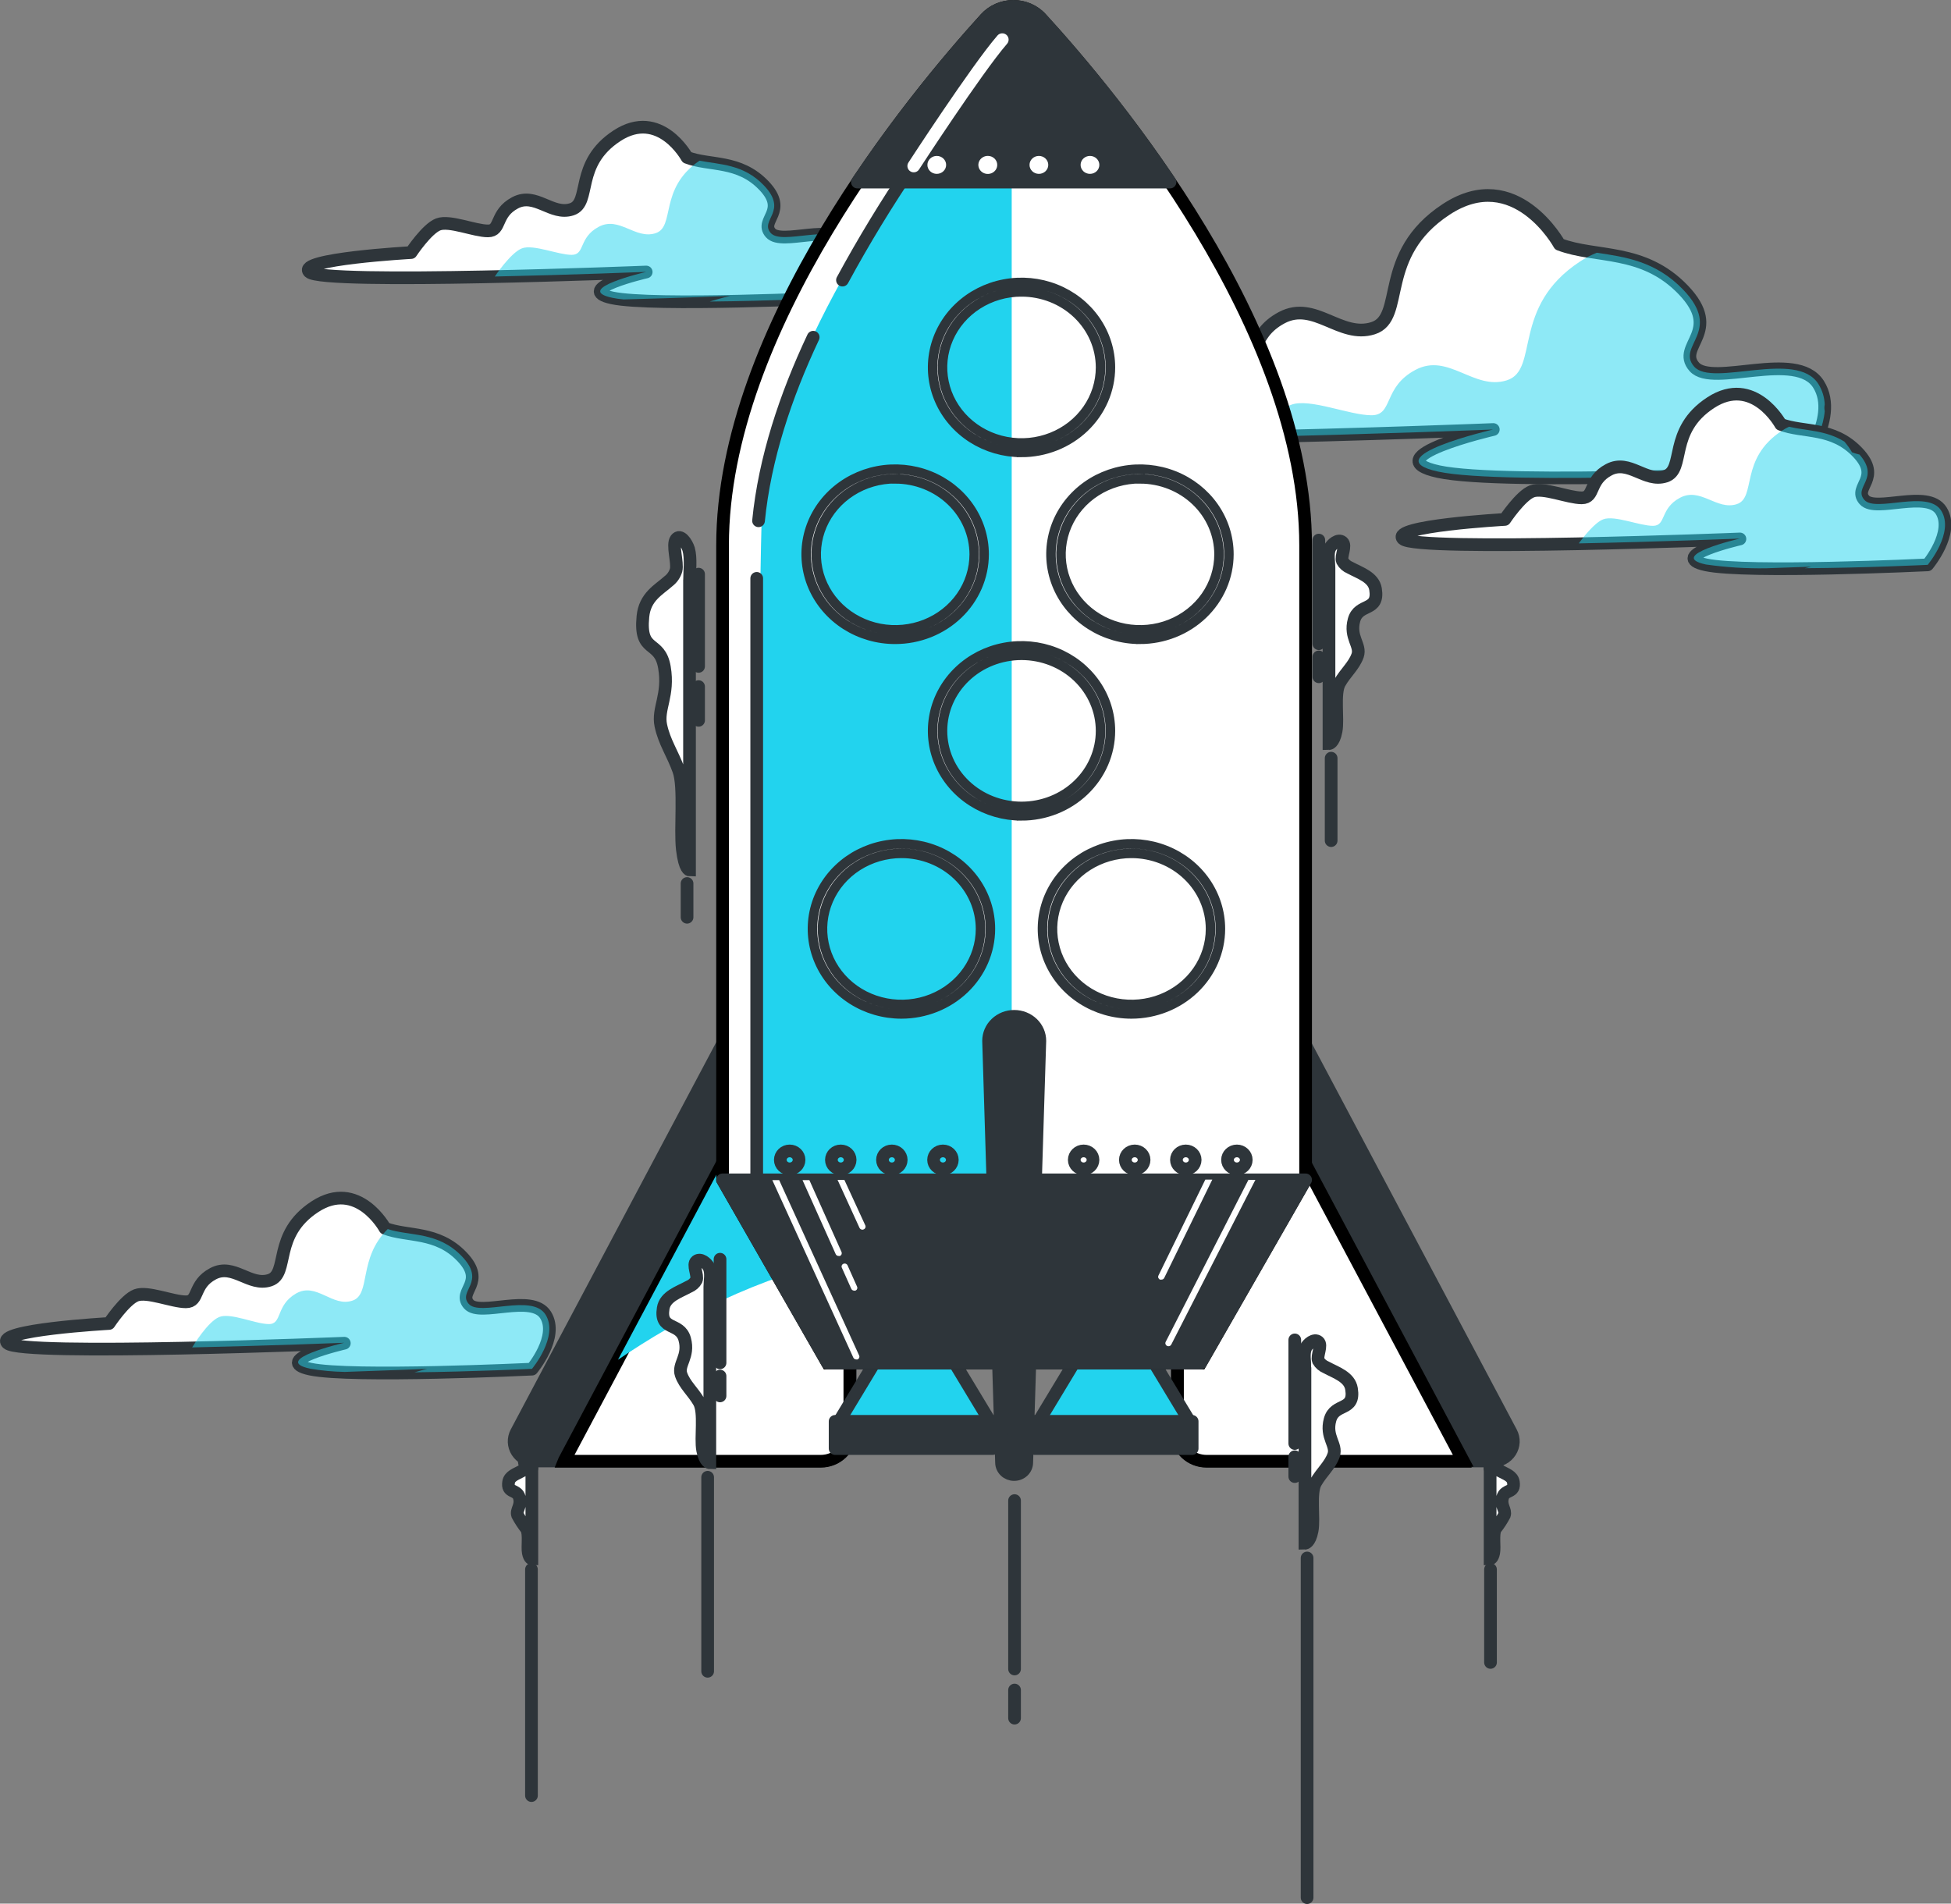 <?xml version="1.0" encoding="UTF-8" standalone="no"?>
<svg
   width="153.807"
   height="150.085"
   viewBox="0 0 153.807 150.085"
   fill="none"
   version="1.1"
   id="svg91"
   sodipodi:docname="Social Growth-bro 1.svg"
   inkscape:version="1.3 (0e150ed6c4, 2023-07-21)"
   inkscape:export-filename="Social Growth-bro 1.svg"
   inkscape:export-xdpi="96"
   inkscape:export-ydpi="96"
   xmlns:inkscape="http://www.inkscape.org/namespaces/inkscape"
   xmlns:sodipodi="http://sodipodi.sourceforge.net/DTD/sodipodi-0.dtd"
   xmlns="http://www.w3.org/2000/svg"
   xmlns:svg="http://www.w3.org/2000/svg">
  <rect x="0" y="0" width="153.807" height="150.085" fill="#808080" stroke="none"/>
  <defs
     id="defs91" />
  <sodipodi:namedview
     id="namedview91"
     pagecolor="#ffffff"
     bordercolor="#000000"
     borderopacity="0.25"
     inkscape:showpageshadow="false"
     inkscape:pageopacity="0.0"
     inkscape:pagecheckerboard="false"
     inkscape:deskcolor="#d1d1d1"
     inkscape:zoom="16.186209"
     inkscape:cx="115.34511"
     inkscape:cy="71.511495"
     inkscape:window-width="1600"
     inkscape:window-height="877"
     inkscape:window-x="-8"
     inkscape:window-y="-8"
     inkscape:window-maximized="1"
     inkscape:current-layer="svg91"
     showborder="false"
     borderlayer="false"
     inkscape:clip-to-page="false" />
  <path
     d="m 122.937,19.263 c 0,0 -3.472,-6.337 -8.928,-2.756 -5.456,3.581 -3.17,8.538 -5.759,9.368 -2.589,0.83 -4.608,-2.206 -7.202,-0.83 -2.594,1.376 -1.731,3.581 -3.472,3.581 -1.741,0 -4.895,-1.376 -6.338,-0.825 -1.444,0.55 -3.472,3.581 -3.472,3.581 0,0 -14.687,0.825 -12.961,2.481 1.726,1.655 42.919,0 42.919,0 0,0 -9.503,2.201 -4.32,3.321 5.183,1.119 28.232,0 28.232,0 0,0 3.472,-4.132 1.726,-6.888 -1.746,-2.756 -8.352,0.275 -9.796,-1.376 -1.443,-1.651 2.307,-2.756 -0.863,-6.062 -3.169,-3.306 -6.889,-2.495 -9.766,-3.595 z"
     fill="#ffffff"
     stroke="#2e353a"
     stroke-linecap="round"
     stroke-linejoin="round"
     id="path1" />
  <g
     style="mix-blend-mode:multiply"
     opacity="0.51"
     id="g2"
     transform="translate(-43.586,-39.602)">
    <path
       d="m 187.438,72.018 c -0.037,-0.174 -0.037,-0.353 0,-0.526 -0.022,-0.567 -0.193,-1.12 -0.496,-1.608 -1.726,-2.756 -8.353,0.275 -9.796,-1.376 -1.444,-1.651 2.306,-2.756 -0.863,-6.062 -2.158,-2.253 -4.578,-2.585 -6.815,-2.917 -0.465,0.187 -0.909,0.419 -1.325,0.693 -5.456,3.581 -3.169,8.538 -5.763,9.364 -2.594,0.825 -4.608,-2.201 -7.202,-0.825 -2.594,1.376 -1.726,3.581 -3.472,3.581 -1.746,0 -4.896,-1.376 -6.334,-0.825 -0.878,0.337 -1.984,1.594 -2.688,2.523 9.701,-0.218 18.605,-0.574 18.605,-0.574 0,0 -9.504,2.201 -4.321,3.32 5.184,1.119 28.233,0 28.233,0 0,0 2.043,-2.41 2.237,-4.767 z"
       fill="#22d3ee"
       id="path2" />
  </g>
  <path
     d="m 30.352,96.841 c 0,0 -2.138,-3.918 -5.525,-1.702 -3.388,2.215 -1.984,5.284 -3.566,5.796 -1.582,0.512 -2.852,-1.366 -4.464,-0.512 -1.612,0.854 -1.071,2.215 -2.138,2.215 -1.066,0 -3.031,-0.849 -3.923,-0.512 -0.893,0.336 -2.138,2.22 -2.138,2.22 0,0 -9.082,0.507 -8.01,1.555 1.071,1.049 26.556,0 26.556,0 0,0 -5.883,1.362 -2.673,2.045 3.209,0.683 17.469,0 17.469,0 0,0 2.138,-2.557 1.071,-4.269 -1.066,-1.713 -5.173,0.17 -6.061,-0.854 -0.888,-1.025 1.424,-1.703 -0.536,-3.747 -1.959,-2.045 -4.28,-1.552 -6.061,-2.235 z"
     fill="#ffffff"
     stroke="#2e353a"
     stroke-linecap="round"
     stroke-linejoin="round"
     id="path3" />
  <g
     style="mix-blend-mode:multiply"
     opacity="0.51"
     id="g4"
     transform="translate(-43.586,-39.602)">
    <path
       d="m 85.525,147.524 c 0,0 2.138,-2.557 1.071,-4.269 -1.066,-1.713 -5.173,0.171 -6.061,-0.854 -0.888,-1.025 1.423,-1.703 -0.536,-3.747 -1.885,-1.969 -4.097,-1.575 -5.848,-2.149 -2.351,2.319 -1.304,5.132 -2.763,5.635 -1.602,0.56 -2.852,-1.485 -4.464,-0.555 -1.612,0.93 -1.071,2.41 -2.138,2.41 -1.066,0 -3.03,-0.925 -3.923,-0.555 -0.893,0.37 -2.019,2.215 -2.128,2.395 6.185,-0.133 11.983,-0.365 11.983,-0.365 0,0 -5.883,1.361 -2.673,2.044 0.899,0.153 1.81,0.237 2.723,0.252 3.735,-0.124 6.493,-0.242 6.493,-0.242 0,0 -0.426,0.104 -0.992,0.275 4.603,-0.052 9.255,-0.275 9.255,-0.275 z"
       fill="#22d3ee"
       id="path4" />
  </g>
  <path
     d="m 54.161,12.409 c 0,0 -2.138,-3.918 -5.525,-1.703 -3.388,2.215 -1.984,5.284 -3.566,5.796 -1.582,0.512 -2.852,-1.366 -4.464,-0.512 -1.612,0.854 -1.071,2.215 -2.138,2.215 -1.066,0 -3.031,-0.854 -3.923,-0.512 -0.893,0.342 -2.138,2.22 -2.138,2.22 0,0 -9.092,0.507 -8.02,1.532 1.071,1.025 26.556,0 26.556,0 0,0 -5.883,1.361 -2.674,2.044 3.209,0.683 17.469,0 17.469,0 0,0 2.138,-2.557 1.071,-4.269 -1.066,-1.712 -5.173,0.171 -6.061,-0.854 -0.888,-1.024 1.424,-1.703 -0.535,-3.747 -1.96,-2.044 -4.271,-1.527 -6.052,-2.21 z"
     fill="#ffffff"
     stroke="#2e353a"
     stroke-linecap="round"
     stroke-linejoin="round"
     id="path5" />
  <g
     style="mix-blend-mode:multiply"
     opacity="0.51"
     id="g6"
     transform="translate(-43.586,-39.602)">
    <path
       d="m 109.333,63.091 c 0,0 2.138,-2.557 1.071,-4.269 -1.066,-1.712 -5.173,0.171 -6.061,-0.854 -0.887,-1.025 1.424,-1.703 -0.535,-3.747 -1.617,-1.689 -3.472,-1.637 -5.079,-1.95 -3.244,2.211 -1.875,5.218 -3.472,5.721 -1.597,0.503 -2.852,-1.366 -4.464,-0.512 -1.612,0.854 -1.066,2.215 -2.138,2.215 -1.071,0 -3.031,-0.854 -3.923,-0.512 -0.893,0.342 -2.138,2.22 -2.138,2.22 6.165,-0.133 11.939,-0.365 11.939,-0.365 0,0 -5.883,1.361 -2.674,2.044 0.295,0.06 0.593,0.103 0.893,0.128 4.662,-0.123 8.397,-0.275 8.397,-0.275 0,0 -0.779,0.18 -1.612,0.441 4.767,-0.043 9.796,-0.285 9.796,-0.285 z"
       fill="#22d3ee"
       id="path6" />
  </g>
  <path
     d="m 140.381,33.455 c 0,0 -2.138,-3.918 -5.525,-1.703 -3.388,2.215 -1.96,5.284 -3.562,5.796 -1.602,0.512 -2.852,-1.366 -4.464,-0.512 -1.612,0.854 -1.066,2.215 -2.137,2.215 -1.072,0 -3.031,-0.854 -3.924,-0.512 -0.893,0.342 -2.138,2.215 -2.138,2.215 0,0 -9.091,0.512 -8.02,1.537 1.071,1.024 26.556,0 26.556,0 0,0 -5.878,1.361 -2.673,2.044 3.204,0.683 17.469,0 17.469,0 0,0 2.137,-2.557 1.071,-4.269 -1.066,-1.712 -5.168,0.171 -6.061,-0.854 -0.893,-1.025 1.423,-1.703 -0.536,-3.752 -1.959,-2.049 -4.27,-1.523 -6.056,-2.206 z"
     fill="#ffffff"
     stroke="#2e353a"
     stroke-linecap="round"
     stroke-linejoin="round"
     id="path7" />
  <g
     style="mix-blend-mode:multiply"
     opacity="0.51"
     id="g8"
     transform="translate(-43.586,-39.602)">
    <path
       d="m 195.553,84.138 c 0,0 2.138,-2.557 1.071,-4.269 -1.066,-1.712 -5.168,0.171 -6.061,-0.854 -0.892,-1.025 1.275,-1.665 -0.382,-3.572 -0.2,-0.048 -0.397,-0.108 -0.59,-0.18 -0.173,-0.297 -0.374,-0.578 -0.6,-0.84 -1.458,-0.911 -3.026,-0.854 -4.37,-1.176 -0.193,0.091 -0.378,0.196 -0.555,0.313 -3.388,2.215 -1.984,5.284 -3.567,5.792 -1.582,0.507 -2.852,-1.361 -4.464,-0.508 -1.612,0.854 -1.071,2.215 -2.142,2.215 -1.072,0 -3.031,-0.854 -3.919,-0.512 -0.669,0.256 -1.537,1.371 -1.929,1.897 6.448,-0.128 12.702,-0.38 12.702,-0.38 0,0 -5.877,1.361 -2.673,2.044 1.571,0.223 3.159,0.323 4.747,0.299 l 3.551,-0.128 c 0,0 -0.198,0.043 -0.496,0.123 4.732,-0.028 9.677,-0.266 9.677,-0.266 z"
       fill="#22d3ee"
       id="path8" />
  </g>
  <path
     d="m 73.826,26.985 v 1.75"
     stroke="#ffffff"
     stroke-linecap="round"
     stroke-linejoin="round"
     id="path9" />
  <path
     d="m 102.266,81.16 16.864,31.781 c 0.124,0.236 0.184,0.498 0.172,0.762 -0.012,0.264 -0.094,0.521 -0.238,0.747 -0.145,0.225 -0.347,0.411 -0.588,0.54 -0.241,0.13 -0.513,0.198 -0.789,0.199 h -22.568 c -0.607,0.004 -1.191,-0.223 -1.623,-0.63 -0.433,-0.407 -0.678,-0.962 -0.684,-1.542 V 81.933 Z"
     fill="#2e353a"
     stroke="#2e353a"
     stroke-linecap="round"
     stroke-linejoin="round"
     id="path10" />
  <path
     d="m 115.332,115.137 -17.856,-33.584 -4.648,0.38 v 31.083 c 0,0.582 0.241,1.139 0.671,1.55 0.43,0.411 1.013,0.642 1.621,0.642 h 20.241 c -0.007,-0.025 -0.017,-0.048 -0.029,-0.071 z"
     fill="#ffffff"
     stroke="#000000"
     stroke-miterlimit="10"
     id="path11" />
  <path
     d="m 57.568,81.16 -16.864,31.781 c -0.124,0.236 -0.183,0.498 -0.172,0.762 0.012,0.264 0.094,0.521 0.238,0.747 0.145,0.225 0.347,0.411 0.588,0.54 0.241,0.13 0.512,0.198 0.789,0.199 h 22.578 c 0.605,0.001 1.186,-0.226 1.616,-0.633 0.43,-0.407 0.675,-0.961 0.68,-1.539 V 81.933 Z"
     fill="#2e353a"
     stroke="#2e353a"
     stroke-linecap="round"
     stroke-linejoin="round"
     id="path12" />
  <path
     d="m 44.498,115.137 17.856,-33.584 4.643,0.38 v 31.083 c 0,0.582 -0.241,1.139 -0.671,1.55 -0.43,0.411 -1.013,0.642 -1.621,0.642 h -20.236 z"
     fill="#ffffff"
     stroke="#000000"
     stroke-miterlimit="10"
     id="path13" />
  <g
     style="mix-blend-mode:multiply"
     id="g14"
     transform="translate(-43.586,-39.602)">
    <path
       d="m 105.945,121.155 -13.64,25.653 c 4.786,-3.264 11.026,-6.546 18.282,-8.107 v -17.166 z"
       fill="#22d3ee"
       id="path14" />
  </g>
  <path
     d="m 72.095,102.216 -6.011,9.951 h 12.018 z"
     fill="#22d3ee"
     stroke="#2e353a"
     stroke-linecap="round"
     stroke-linejoin="round"
     id="path15" />
  <path
     d="m 87.829,102.216 -6.007,9.951 h 12.018 z"
     fill="#22d3ee"
     stroke="#2e353a"
     stroke-linecap="round"
     stroke-linejoin="round"
     id="path16" />
  <path
     d="m 78.261,112.063 h -12.425 v 2.144 h 12.425 z"
     fill="#2e353a"
     stroke="#2e353a"
     stroke-linecap="round"
     stroke-linejoin="round"
     id="path17" />
  <path
     d="m 93.983,112.063 h -12.424 v 2.144 h 12.424 z"
     fill="#2e353a"
     stroke="#2e353a"
     stroke-linecap="round"
     stroke-linejoin="round"
     id="path18" />
  <path
     d="m 82.07,1.457 c -0.272,-0.299 -0.607,-0.538 -0.984,-0.702 -0.377,-0.164 -0.786,-0.249 -1.201,-0.249 -0.414,0 -0.823,0.085 -1.2,0.249 -0.377,0.164 -0.713,0.404 -0.984,0.702 -5.719,6.295 -20.738,24.424 -20.738,41.538 v 50.029 l 8.273,14.444 h 29.418 l 8.273,-14.444 v -50.029 c 0,-17.119 -15.103,-35.253 -20.857,-41.538 z"
     fill="#ffffff"
     stroke="#000000"
     stroke-miterlimit="10"
     id="path19" />
  <path
     d="m 79.758,2.495 c 0,-0.892 -2.639,4.426 -4.499,6.75 0.03,-0.199 0.065,-0.394 0.094,-0.593 0,0 -11.056,13.481 -14.384,26.17 -0.348,1.305 -0.625,2.627 -0.828,3.961 -0.248,1.594 -0.556,37.245 -0.719,58.562 l 5.813,10.123 h 14.359 c -0.288,-1.039 0.496,-5.825 0.164,-7.078 z"
     fill="#22d3ee"
     id="path20" />
  <path
     d="m 62.255,92.155 c 0.408,0 0.739,-0.317 0.739,-0.707 0,-0.39 -0.331,-0.707 -0.739,-0.707 -0.409,0 -0.739,0.317 -0.739,0.707 0,0.39 0.33,0.707 0.739,0.707 z"
     stroke="#2e353a"
     stroke-linecap="round"
     stroke-linejoin="round"
     id="path21" />
  <path
     d="m 66.282,92.155 c 0.408,0 0.739,-0.317 0.739,-0.707 0,-0.39 -0.331,-0.707 -0.739,-0.707 -0.408,0 -0.739,0.317 -0.739,0.707 0,0.39 0.331,0.707 0.739,0.707 z"
     stroke="#2e353a"
     stroke-linecap="round"
     stroke-linejoin="round"
     id="path22" />
  <path
     d="m 70.309,92.155 c 0.408,0 0.739,-0.317 0.739,-0.707 0,-0.39 -0.331,-0.707 -0.739,-0.707 -0.408,0 -0.739,0.317 -0.739,0.707 0,0.39 0.331,0.707 0.739,0.707 z"
     stroke="#2e353a"
     stroke-linecap="round"
     stroke-linejoin="round"
     id="path23" />
  <path
     d="m 74.337,92.155 c 0.408,0 0.739,-0.317 0.739,-0.707 0,-0.39 -0.331,-0.707 -0.739,-0.707 -0.409,0 -0.739,0.317 -0.739,0.707 0,0.39 0.33,0.707 0.739,0.707 z"
     stroke="#2e353a"
     stroke-linecap="round"
     stroke-linejoin="round"
     id="path24" />
  <path
     d="m 85.428,92.155 c 0.409,0 0.739,-0.317 0.739,-0.707 0,-0.39 -0.33,-0.707 -0.739,-0.707 -0.408,0 -0.739,0.317 -0.739,0.707 0,0.39 0.331,0.707 0.739,0.707 z"
     stroke="#2e353a"
     stroke-linecap="round"
     stroke-linejoin="round"
     id="path25" />
  <path
     d="m 89.456,92.155 c 0.408,0 0.739,-0.317 0.739,-0.707 0,-0.39 -0.331,-0.707 -0.739,-0.707 -0.408,0 -0.739,0.317 -0.739,0.707 0,0.39 0.331,0.707 0.739,0.707 z"
     stroke="#2e353a"
     stroke-linecap="round"
     stroke-linejoin="round"
     id="path26" />
  <path
     d="m 93.483,92.155 c 0.408,0 0.739,-0.317 0.739,-0.707 0,-0.39 -0.331,-0.707 -0.739,-0.707 -0.408,0 -0.739,0.317 -0.739,0.707 0,0.39 0.331,0.707 0.739,0.707 z"
     stroke="#2e353a"
     stroke-linecap="round"
     stroke-linejoin="round"
     id="path27" />
  <path
     d="m 97.51,92.155 c 0.409,0 0.739,-0.317 0.739,-0.707 0,-0.39 -0.33,-0.707 -0.739,-0.707 -0.408,0 -0.739,0.317 -0.739,0.707 0,0.39 0.331,0.707 0.739,0.707 z"
     stroke="#2e353a"
     stroke-linecap="round"
     stroke-linejoin="round"
     id="path28" />
  <path
     d="m 59.656,45.599 v 46.913"
     stroke="#2e353a"
     stroke-linecap="round"
     stroke-linejoin="round"
     id="path29" />
  <path
     d="m 64.109,26.587 c -2.168,4.601 -3.824,9.549 -4.31,14.472"
     stroke="#2e353a"
     stroke-linecap="round"
     stroke-linejoin="round"
     id="path30" />
  <path
     d="m 82.179,4.696 c -0.231,-0.295 -0.531,-0.534 -0.875,-0.698 -0.344,-0.165 -0.724,-0.25 -1.109,-0.25 -0.385,0 -0.765,0.086 -1.109,0.25 -0.345,0.165 -0.644,0.404 -0.875,0.698 -4.512,5.417 -8.462,11.241 -11.795,17.389"
     stroke="#2e353a"
     stroke-linecap="round"
     stroke-linejoin="round"
     id="path31" />
  <path
     d="m 89.872,50.404 c -1.388,10e-4 -2.744,-0.392 -3.898,-1.128 -1.155,-0.737 -2.054,-1.784 -2.586,-3.01 -0.531,-1.226 -0.67,-2.575 -0.4,-3.876 0.27,-1.302 0.939,-2.497 1.92,-3.435 0.981,-0.938 2.231,-1.577 3.592,-1.836 1.361,-0.259 2.771,-0.126 4.053,0.383 1.282,0.508 2.377,1.369 3.147,2.472 0.771,1.104 1.181,2.401 1.18,3.728 -0.002,1.777 -0.742,3.48 -2.055,4.737 -1.314,1.256 -3.095,1.963 -4.953,1.966 z m 0,-12.66 c -1.232,0 -2.437,0.349 -3.461,1.004 -1.025,0.655 -1.823,1.585 -2.295,2.674 -0.471,1.089 -0.595,2.287 -0.354,3.442 0.24,1.156 0.834,2.217 1.705,3.05 0.871,0.833 1.981,1.401 3.189,1.631 1.209,0.23 2.462,0.112 3.6,-0.339 1.138,-0.451 2.111,-1.214 2.796,-2.194 0.684,-0.98 1.05,-2.132 1.05,-3.31 -0.004,-1.578 -0.662,-3.09 -1.83,-4.205 -1.168,-1.115 -2.75,-1.742 -4.4,-1.743 z"
     fill="#ffffff"
     stroke="#2e353a"
     stroke-width="0.75"
     stroke-miterlimit="10"
     id="path33" />
  <path
     fill-rule="evenodd"
     clip-rule="evenodd"
     d="m 93.685,43.554 c -0.039,-0.873 -0.427,-1.698 -1.084,-2.306 -0.657,-0.607 -1.533,-0.95 -2.446,-0.958 -0.914,-0.008 -1.796,0.32 -2.464,0.916 -0.669,0.596 -1.072,1.414 -1.128,2.287 0,0.052 0,0.1 0,0.147 -0.005,0.616 0.167,1.221 0.496,1.75 l -0.645,1.812 1.984,-0.598 c 0.529,0.276 1.123,0.421 1.726,0.422 0.466,0.001 0.929,-0.085 1.36,-0.255 0.431,-0.17 0.823,-0.419 1.154,-0.733 0.331,-0.315 0.594,-0.688 0.773,-1.1 0.18,-0.411 0.273,-0.853 0.274,-1.299 z m -3.561,2.931 c -0.587,0.001 -1.162,-0.164 -1.652,-0.474 l -1.15,0.351 0.372,-1.058 c -0.37,-0.485 -0.569,-1.069 -0.571,-1.67 -0.005,-0.092 -0.005,-0.183 0,-0.275 0.008,-0.755 0.329,-1.476 0.893,-2.004 0.564,-0.528 1.324,-0.821 2.113,-0.814 0.789,0.007 1.543,0.315 2.096,0.854 0.552,0.539 0.858,1.266 0.85,2.021 0,0.071 0,0.147 0,0.218 0.002,0.752 -0.308,1.473 -0.861,2.007 -0.553,0.534 -1.304,0.837 -2.09,0.844 z"
     fill="#ffffff"
     id="path34" />
  <path
     d="m 80.532,64.325 c -1.386,0 -2.741,-0.393 -3.894,-1.129 -1.152,-0.737 -2.051,-1.784 -2.581,-3.008 -0.531,-1.225 -0.669,-2.572 -0.399,-3.873 0.27,-1.3 0.938,-2.494 1.918,-3.432 0.98,-0.937 2.229,-1.576 3.589,-1.834 1.359,-0.259 2.768,-0.126 4.049,0.381 1.281,0.507 2.375,1.366 3.145,2.469 0.77,1.102 1.181,2.398 1.181,3.724 -0.002,1.777 -0.742,3.48 -2.055,4.736 -1.314,1.257 -3.095,1.964 -4.953,1.966 z m 0,-12.66 c -1.652,0 -3.237,0.628 -4.405,1.745 -1.169,1.117 -1.825,2.633 -1.825,4.213 0,1.58 0.656,3.095 1.825,4.212 1.168,1.118 2.753,1.745 4.405,1.745 1.652,0 3.237,-0.627 4.405,-1.745 1.168,-1.117 1.825,-2.632 1.825,-4.212 0,-1.58 -0.657,-3.095 -1.825,-4.213 -1.168,-1.117 -2.753,-1.745 -4.405,-1.745 z"
     fill="#ffffff"
     stroke="#2e353a"
     stroke-width="0.75"
     stroke-miterlimit="10"
     id="path37" />
  <path
     d="m 80.532,35.671 c -1.386,0 -2.741,-0.393 -3.894,-1.129 -1.152,-0.737 -2.051,-1.783 -2.581,-3.008 -0.531,-1.225 -0.669,-2.572 -0.399,-3.873 0.27,-1.3 0.938,-2.494 1.918,-3.432 0.98,-0.937 2.229,-1.576 3.589,-1.834 1.359,-0.259 2.768,-0.126 4.049,0.381 1.281,0.507 2.375,1.366 3.145,2.469 0.77,1.102 1.181,2.398 1.181,3.724 -0.002,1.777 -0.742,3.48 -2.055,4.737 -1.314,1.256 -3.095,1.963 -4.953,1.966 z m 0,-12.66 c -1.232,0 -2.437,0.349 -3.461,1.004 -1.025,0.655 -1.823,1.585 -2.295,2.674 -0.471,1.089 -0.595,2.287 -0.354,3.442 0.24,1.156 0.834,2.217 1.705,3.05 0.871,0.833 1.981,1.401 3.189,1.631 2.47,0.47 4.998,-0.533 6.396,-2.533 0.684,-0.98 1.05,-2.132 1.05,-3.31 -0.002,-1.58 -0.658,-3.094 -1.826,-4.211 -1.169,-1.117 -2.752,-1.745 -4.404,-1.746 z"
     fill="#ffffff"
     stroke="#2e353a"
     stroke-width="0.75"
     stroke-miterlimit="10"
     id="path41"
     sodipodi:nodetypes="ccccscsccccccccsccccc" />
  <path
     d="m 71.069,79.941 c -1.387,0.001 -2.744,-0.392 -3.898,-1.129 -1.154,-0.736 -2.054,-1.784 -2.585,-3.01 -0.532,-1.225 -0.671,-2.574 -0.401,-3.876 0.271,-1.301 0.939,-2.497 1.92,-3.435 0.981,-0.939 2.231,-1.578 3.592,-1.836 1.361,-0.259 2.772,-0.126 4.053,0.383 1.282,0.508 2.377,1.368 3.148,2.472 0.77,1.104 1.181,2.401 1.18,3.728 -0.003,1.777 -0.742,3.48 -2.056,4.737 -1.314,1.256 -3.095,1.963 -4.953,1.966 z m 0,-12.661 c -1.232,0 -2.436,0.35 -3.461,1.004 -1.024,0.655 -1.823,1.586 -2.294,2.674 -0.472,1.089 -0.595,2.287 -0.355,3.442 0.24,1.156 0.834,2.218 1.705,3.051 0.871,0.833 1.981,1.401 3.19,1.63 1.208,0.23 2.461,0.112 3.599,-0.339 1.138,-0.451 2.111,-1.214 2.796,-2.194 0.685,-0.98 1.05,-2.132 1.05,-3.31 -0.001,-1.58 -0.658,-3.094 -1.826,-4.211 -1.168,-1.117 -2.752,-1.745 -4.404,-1.747 z"
     fill="#ffffff"
     stroke="#2e353a"
     stroke-width="0.75"
     stroke-miterlimit="10"
     id="path44" />
  <path
     d="m 70.573,50.404 c -1.388,10e-4 -2.744,-0.392 -3.898,-1.128 -1.154,-0.737 -2.054,-1.784 -2.586,-3.01 -0.531,-1.226 -0.67,-2.575 -0.4,-3.876 0.271,-1.302 0.939,-2.497 1.92,-3.435 0.981,-0.938 2.231,-1.577 3.592,-1.836 1.361,-0.259 2.772,-0.126 4.053,0.383 1.282,0.508 2.377,1.369 3.148,2.472 0.77,1.104 1.18,2.401 1.18,3.728 -0.002,1.777 -0.741,3.481 -2.055,4.738 -1.314,1.257 -3.096,1.963 -4.954,1.964 z m 0,-12.66 c -1.232,0 -2.437,0.349 -3.461,1.004 -1.025,0.655 -1.823,1.585 -2.295,2.674 -0.471,1.089 -0.594,2.287 -0.354,3.442 0.24,1.156 0.834,2.217 1.705,3.05 0.871,0.833 1.981,1.401 3.19,1.631 1.208,0.23 2.461,0.112 3.599,-0.339 1.138,-0.451 2.111,-1.214 2.796,-2.194 0.684,-0.98 1.05,-2.132 1.05,-3.31 -0.004,-1.578 -0.662,-3.09 -1.83,-4.205 -1.168,-1.115 -2.75,-1.742 -4.4,-1.743 z"
     fill="#ffffff"
     stroke="#2e353a"
     stroke-width="0.75"
     stroke-miterlimit="10"
     id="path49" />
  <path
     d="m 89.202,79.941 c -1.388,0.001 -2.744,-0.392 -3.898,-1.129 -1.155,-0.736 -2.054,-1.784 -2.586,-3.01 -0.531,-1.225 -0.67,-2.574 -0.4,-3.876 0.271,-1.301 0.939,-2.497 1.92,-3.435 0.981,-0.939 2.231,-1.578 3.592,-1.836 1.361,-0.259 2.771,-0.126 4.053,0.383 1.282,0.508 2.377,1.368 3.148,2.472 0.77,1.104 1.18,2.401 1.179,3.728 -0.002,1.777 -0.741,3.48 -2.055,4.737 -1.314,1.256 -3.095,1.963 -4.953,1.966 z m 0,-12.661 c -1.232,0 -2.437,0.35 -3.461,1.004 -1.025,0.655 -1.823,1.586 -2.295,2.674 -0.471,1.089 -0.595,2.287 -0.354,3.442 0.24,1.156 0.834,2.218 1.705,3.051 0.871,0.833 1.981,1.401 3.19,1.63 1.208,0.23 2.461,0.112 3.599,-0.339 1.138,-0.451 2.111,-1.214 2.796,-2.194 0.684,-0.98 1.05,-2.132 1.05,-3.31 -0.002,-1.58 -0.658,-3.094 -1.826,-4.211 -1.168,-1.117 -2.752,-1.745 -4.404,-1.747 z"
     fill="#ffffff"
     stroke="#2e353a"
     stroke-width="0.75"
     stroke-miterlimit="10"
     id="path52" />
  <path
     d="m 86.692,71.122 c 0.206,-0.015 0.397,-0.104 0.537,-0.248 0.14,-0.145 0.218,-0.335 0.218,-0.532 0,-0.197 -0.078,-0.387 -0.218,-0.531 -0.14,-0.145 -0.331,-0.234 -0.537,-0.249 -0.205,0.015 -0.397,0.104 -0.537,0.249 -0.14,0.144 -0.218,0.334 -0.218,0.531 0,0.197 0.078,0.387 0.218,0.532 0.14,0.144 0.332,0.233 0.537,0.248 z"
     fill="#ffffff"
     id="path54" />
  <path
     d="m 79.947,116.256 c -0.263,0 -0.515,-0.1 -0.701,-0.278 -0.186,-0.178 -0.291,-0.419 -0.291,-0.671 l -1.021,-33.241 c -0.001,-0.255 0.051,-0.507 0.152,-0.742 0.102,-0.235 0.251,-0.449 0.439,-0.628 0.188,-0.18 0.411,-0.323 0.657,-0.42 0.246,-0.097 0.509,-0.146 0.775,-0.146 0.266,0 0.529,0.05 0.774,0.148 0.245,0.097 0.468,0.24 0.655,0.419 0.188,0.18 0.337,0.393 0.438,0.628 0.101,0.235 0.153,0.487 0.152,0.741 l -1.032,33.241 c 0,0.125 -0.026,0.249 -0.076,0.365 -0.05,0.115 -0.123,0.22 -0.216,0.308 -0.093,0.088 -0.203,0.158 -0.324,0.205 -0.12,0.048 -0.25,0.072 -0.381,0.071 z"
     fill="#2e353a"
     stroke="#2e353a"
     stroke-linecap="round"
     stroke-linejoin="round"
     id="path56" />
  <path
     d="m 79.982,133.247 v 2.215"
     stroke="#2e353a"
     stroke-linecap="round"
     stroke-linejoin="round"
     id="path57" />
  <path
     d="m 77.7,1.461 c -3.688,4.06 -7.066,8.369 -10.108,12.893 h 24.646 c -3.059,-4.533 -6.457,-8.848 -10.168,-12.912 -0.273,-0.297 -0.61,-0.536 -0.988,-0.698 -0.378,-0.163 -0.787,-0.246 -1.201,-0.244 -0.415,0.002 -0.823,0.088 -1.2,0.254 -0.376,0.166 -0.71,0.407 -0.981,0.707 z"
     fill="#2e353a"
     stroke="#2e353a"
     stroke-linecap="round"
     stroke-linejoin="round"
     id="path58" />
  <path
     d="m 73.85,13.708 c 0.408,0 0.739,-0.316 0.739,-0.707 0,-0.39 -0.331,-0.707 -0.739,-0.707 -0.408,0 -0.739,0.316 -0.739,0.707 0,0.39 0.331,0.707 0.739,0.707 z"
     fill="#ffffff"
     id="path59" />
  <path
     d="m 78.617,13.002 c 0,0.141 -0.044,0.279 -0.126,0.396 -0.082,0.117 -0.198,0.208 -0.335,0.262 -0.136,0.054 -0.286,0.068 -0.43,0.04 -0.145,-0.028 -0.277,-0.096 -0.381,-0.196 -0.104,-0.1 -0.174,-0.227 -0.202,-0.365 -0.029,-0.138 -0.013,-0.282 0.044,-0.411 0.057,-0.13 0.153,-0.241 0.276,-0.318 0.123,-0.078 0.267,-0.119 0.415,-0.118 0.097,0 0.194,0.018 0.284,0.054 0.09,0.036 0.171,0.088 0.24,0.154 0.069,0.066 0.123,0.145 0.16,0.231 0.037,0.086 0.056,0.179 0.055,0.272 z"
     fill="#ffffff"
     id="path60" />
  <path
     d="m 81.901,13.708 c 0.408,0 0.739,-0.316 0.739,-0.707 0,-0.39 -0.331,-0.707 -0.739,-0.707 -0.408,0 -0.739,0.316 -0.739,0.707 0,0.39 0.331,0.707 0.739,0.707 z"
     fill="#ffffff"
     id="path61" />
  <path
     d="m 85.928,13.708 c 0.409,0 0.739,-0.316 0.739,-0.707 0,-0.39 -0.33,-0.707 -0.739,-0.707 -0.408,0 -0.739,0.316 -0.739,0.707 0,0.39 0.331,0.707 0.739,0.707 z"
     fill="#ffffff"
     id="path62" />
  <path
     d="m 72.035,13.087 c 0,0 4.96,-7.632 6.979,-9.961"
     stroke="#ffffff"
     stroke-linecap="round"
     stroke-linejoin="round"
     id="path63" />
  <path
     d="m 94.654,107.467 8.273,-14.444 h -45.964 l 8.273,14.444 z"
     fill="#2e353a"
     stroke="#2e353a"
     stroke-linecap="round"
     stroke-linejoin="round"
     id="path64" />
  <path
     d="m 66.495,99.635 c -0.03,0.013 -0.057,0.031 -0.079,0.053 -0.023,0.023 -0.041,0.049 -0.053,0.078 -0.012,0.029 -0.018,0.06 -0.017,0.092 0,0.031 0.007,0.062 0.021,0.09 l 0.744,1.665 c 0.019,0.043 0.051,0.079 0.091,0.104 0.041,0.025 0.088,0.039 0.137,0.039 0.032,0.007 0.066,0.007 0.099,0 0.03,-0.013 0.057,-0.031 0.08,-0.053 0.023,-0.023 0.04,-0.049 0.052,-0.078 0.012,-0.029 0.018,-0.06 0.018,-0.092 -0.001,-0.031 -0.008,-0.062 -0.021,-0.09 l -0.744,-1.665 c -0.012,-0.03 -0.029,-0.058 -0.052,-0.081 -0.023,-0.024 -0.05,-0.043 -0.081,-0.056 -0.03,-0.013 -0.063,-0.02 -0.097,-0.021 -0.033,-0.001 -0.066,0.004 -0.098,0.015 z"
     fill="#ffffff"
     id="path65" />
  <path
     d="m 67.76,96.808 c 0.021,0.042 0.053,0.077 0.093,0.103 0.04,0.025 0.087,0.039 0.135,0.04 0.035,-0.001 0.069,-0.009 0.1,-0.024 0.03,-0.013 0.057,-0.03 0.08,-0.053 0.022,-0.022 0.04,-0.049 0.052,-0.078 0.012,-0.029 0.018,-0.06 0.017,-0.091 0,-0.032 -0.007,-0.063 -0.02,-0.091 l -1.652,-3.591 h -0.536 z"
     fill="#ffffff"
     id="path66" />
  <path
     d="m 91.454,100.888 c 0.035,0.006 0.07,0.006 0.105,0 0.046,0.001 0.092,-0.011 0.132,-0.035 0.04,-0.023 0.071,-0.058 0.091,-0.098 l 3.789,-7.751 h -0.55 l -3.696,7.566 c -0.013,0.029 -0.021,0.06 -0.022,0.092 -0.001,0.031 0.004,0.063 0.016,0.093 0.013,0.029 0.031,0.056 0.054,0.079 0.023,0.023 0.051,0.041 0.081,0.054 z"
     fill="#ffffff"
     id="path67" />
  <path
     d="m 67.273,107.04 c 0.02,0.042 0.051,0.078 0.092,0.103 0.041,0.026 0.088,0.039 0.136,0.039 0.033,0.007 0.067,0.007 0.1,0 0.03,-0.012 0.057,-0.03 0.079,-0.053 0.023,-0.022 0.041,-0.049 0.053,-0.078 0.012,-0.029 0.018,-0.06 0.017,-0.091 0,-0.032 -0.007,-0.062 -0.021,-0.091 l -6.304,-13.827 h -0.54 z"
     fill="#ffffff"
     id="path68" />
  <path
     d="m 98.419,93.023 -6.523,12.774 c -0.014,0.028 -0.022,0.059 -0.024,0.09 -0.003,0.031 0.002,0.062 0.012,0.092 0.011,0.029 0.028,0.056 0.049,0.08 0.022,0.023 0.048,0.042 0.078,0.056 0.033,0.017 0.071,0.025 0.109,0.024 0.046,0 0.091,-0.012 0.129,-0.036 0.039,-0.024 0.07,-0.057 0.089,-0.097 l 6.631,-12.983 z"
     fill="#ffffff"
     id="path69" />
  <path
     d="m 65.884,98.881 c 0.02,0.042 0.052,0.078 0.092,0.104 0.041,0.025 0.088,0.038 0.137,0.038 0.032,0.007 0.066,0.007 0.099,0 0.03,-0.012 0.057,-0.03 0.08,-0.053 0.023,-0.022 0.04,-0.049 0.052,-0.078 0.012,-0.029 0.018,-0.06 0.018,-0.091 -0.001,-0.031 -0.008,-0.062 -0.021,-0.091 l -2.535,-5.668 h -0.54 z"
     fill="#ffffff"
     id="path70" />
  <path
     d="m 103.969,51.793 v 1.565"
     stroke="#2e353a"
     stroke-linecap="round"
     stroke-linejoin="round"
     id="path71" />
  <path
     d="m 103.969,42.582 v 8.168"
     stroke="#2e353a"
     stroke-linecap="round"
     stroke-linejoin="round"
     id="path72" />
  <path
     d="m 104.941,59.777 v 6.499"
     stroke="#2e353a"
     stroke-linecap="round"
     stroke-linejoin="round"
     id="path73" />
  <path
     d="m 104.771,44.759 v 13.87 c 0,0 0.372,0 0.56,-0.991 0.189,-0.991 -0.188,-2.969 0.283,-3.795 0.471,-0.825 1.131,-1.352 1.414,-2.163 0.282,-0.811 -0.66,-1.423 -0.283,-2.794 0.377,-1.371 1.984,-0.631 1.696,-2.433 -0.149,-0.949 -1.25,-1.281 -2.018,-1.698 -0.255,-0.107 -0.465,-0.292 -0.596,-0.527 -0.153,-0.37 0.333,-1.214 0,-1.489 -0.332,-0.275 -0.828,0.166 -0.992,0.474 -0.203,0.451 -0.064,1.086 -0.064,1.546 z"
     fill="#ffffff"
     stroke="#2e353a"
     stroke-miterlimit="10"
     id="path74" />
  <path
     d="m 41.898,123.737 v 17.83"
     stroke="#2e353a"
     stroke-linecap="round"
     stroke-linejoin="round"
     id="path75" />
  <path
     d="m 41.928,115.986 v 6.916 c 0,0 -0.183,0 -0.278,-0.474 -0.094,-0.475 0.094,-1.48 -0.144,-1.898 -0.268,-0.338 -0.504,-0.698 -0.704,-1.077 -0.139,-0.403 0.327,-0.721 0.139,-1.394 -0.189,-0.674 -0.992,-0.313 -0.843,-1.215 0.074,-0.474 0.625,-0.635 0.992,-0.844 0.127,-0.054 0.232,-0.148 0.298,-0.265 0.074,-0.185 -0.164,-0.603 0,-0.74 0.164,-0.138 0.412,0.08 0.496,0.237 0.064,0.246 0.079,0.502 0.045,0.754 z"
     fill="#ffffff"
     stroke="#2e353a"
     stroke-miterlimit="10"
     id="path76" />
  <path
     d="m 55.072,45.267 v 7.272"
     stroke="#2e353a"
     stroke-linecap="round"
     stroke-linejoin="round"
     id="path77" />
  <path
     d="m 55.072,54.132 v 2.661"
     stroke="#2e353a"
     stroke-linecap="round"
     stroke-linejoin="round"
     id="path78" />
  <path
     d="m 54.164,69.657 v 2.661"
     stroke="#2e353a"
     stroke-linecap="round"
     stroke-linejoin="round"
     id="path79" />
  <path
     d="m 54.358,45.826 v 22.768 c 0,0 -0.377,0 -0.565,-1.627 -0.189,-1.627 0.188,-4.886 -0.283,-6.214 -0.471,-1.328 -1.131,-2.22 -1.413,-3.553 -0.283,-1.333 0.66,-2.372 0.283,-4.587 -0.377,-2.215 -1.984,-1.039 -1.696,-3.999 0.149,-1.57 1.25,-2.106 2.019,-2.794 0.288,-0.221 0.496,-0.523 0.595,-0.863 0.154,-0.607 -0.332,-1.997 0,-2.443 0.332,-0.446 0.833,0.27 0.992,0.787 0.203,0.721 0.069,1.769 0.069,2.523 z"
     fill="#ffffff"
     stroke="#2e353a"
     stroke-miterlimit="10"
     id="path80" />
  <path
     d="m 79.982,118.31 v 13.277"
     stroke="#2e353a"
     stroke-linecap="round"
     stroke-linejoin="round"
     id="path81" />
  <path
     d="m 56.764,108.491 v 1.566"
     stroke="#2e353a"
     stroke-linecap="round"
     stroke-linejoin="round"
     id="path82" />
  <path
     d="m 56.764,99.28 v 8.168"
     stroke="#2e353a"
     stroke-linecap="round"
     stroke-linejoin="round"
     id="path83" />
  <path
     d="m 55.787,116.47 v 15.297"
     stroke="#2e353a"
     stroke-linecap="round"
     stroke-linejoin="round"
     id="path84" />
  <path
     d="m 55.959,101.457 v 13.87 c 0,0 -0.377,0 -0.566,-0.992 -0.188,-0.991 0.189,-2.974 -0.283,-3.795 -0.471,-0.82 -1.131,-1.351 -1.414,-2.163 -0.283,-0.811 0.66,-1.423 0.283,-2.793 -0.377,-1.371 -1.984,-0.631 -1.696,-2.434 0.149,-0.949 1.25,-1.281 2.019,-1.703 0.255,-0.103 0.466,-0.287 0.595,-0.522 0.154,-0.37 -0.332,-1.214 0,-1.489 0.332,-0.275 0.833,0.166 0.992,0.474 0.218,0.451 0.07,1.087 0.07,1.547 z"
     fill="#ffffff"
     stroke="#2e353a"
     stroke-miterlimit="10"
     id="path85" />
  <path
     d="m 117.504,123.737 v 7.333"
     stroke="#2e353a"
     stroke-linecap="round"
     stroke-linejoin="round"
     id="path86" />
  <path
     d="m 117.474,115.986 v 6.916 c 0,0 0.189,0 0.283,-0.474 0.094,-0.475 -0.094,-1.48 0.139,-1.898 0.268,-0.338 0.504,-0.698 0.704,-1.077 0.139,-0.403 -0.327,-0.721 -0.139,-1.394 0.189,-0.674 0.992,-0.313 0.844,-1.215 -0.075,-0.474 -0.62,-0.635 -0.992,-0.844 -0.128,-0.054 -0.233,-0.148 -0.298,-0.265 -0.074,-0.185 0.169,-0.603 0,-0.74 -0.169,-0.138 -0.412,0.08 -0.496,0.237 -0.066,0.246 -0.081,0.502 -0.045,0.754 z"
     fill="#ffffff"
     stroke="#2e353a"
     stroke-miterlimit="10"
     id="path87" />
  <path
     d="m 102.074,114.852 v 1.565"
     stroke="#2e353a"
     stroke-linecap="round"
     stroke-linejoin="round"
     id="path88" />
  <path
     d="m 102.074,105.64 v 8.169"
     stroke="#2e353a"
     stroke-linecap="round"
     stroke-linejoin="round"
     id="path89" />
  <path
     d="m 103.045,122.835 v 26.777"
     stroke="#2e353a"
     stroke-linecap="round"
     stroke-linejoin="round"
     id="path90" />
  <path
     d="m 102.876,107.799 v 13.874 c 0,0 0.377,0 0.566,-0.991 0.188,-0.992 -0.189,-2.974 0.283,-3.795 0.471,-0.821 1.13,-1.352 1.413,-2.163 0.283,-0.811 -0.659,-1.423 -0.283,-2.789 0.377,-1.366 1.984,-0.631 1.692,-2.433 -0.149,-0.949 -1.245,-1.286 -2.014,-1.703 -0.254,-0.107 -0.465,-0.29 -0.6,-0.522 -0.154,-0.375 0.332,-1.219 0,-1.49 -0.332,-0.27 -0.833,0.166 -0.992,0.475 -0.208,0.46 -0.065,1.1 -0.065,1.537 z"
     fill="#ffffff"
     stroke="#2e353a"
     stroke-miterlimit="10"
     id="path91" />
</svg>
